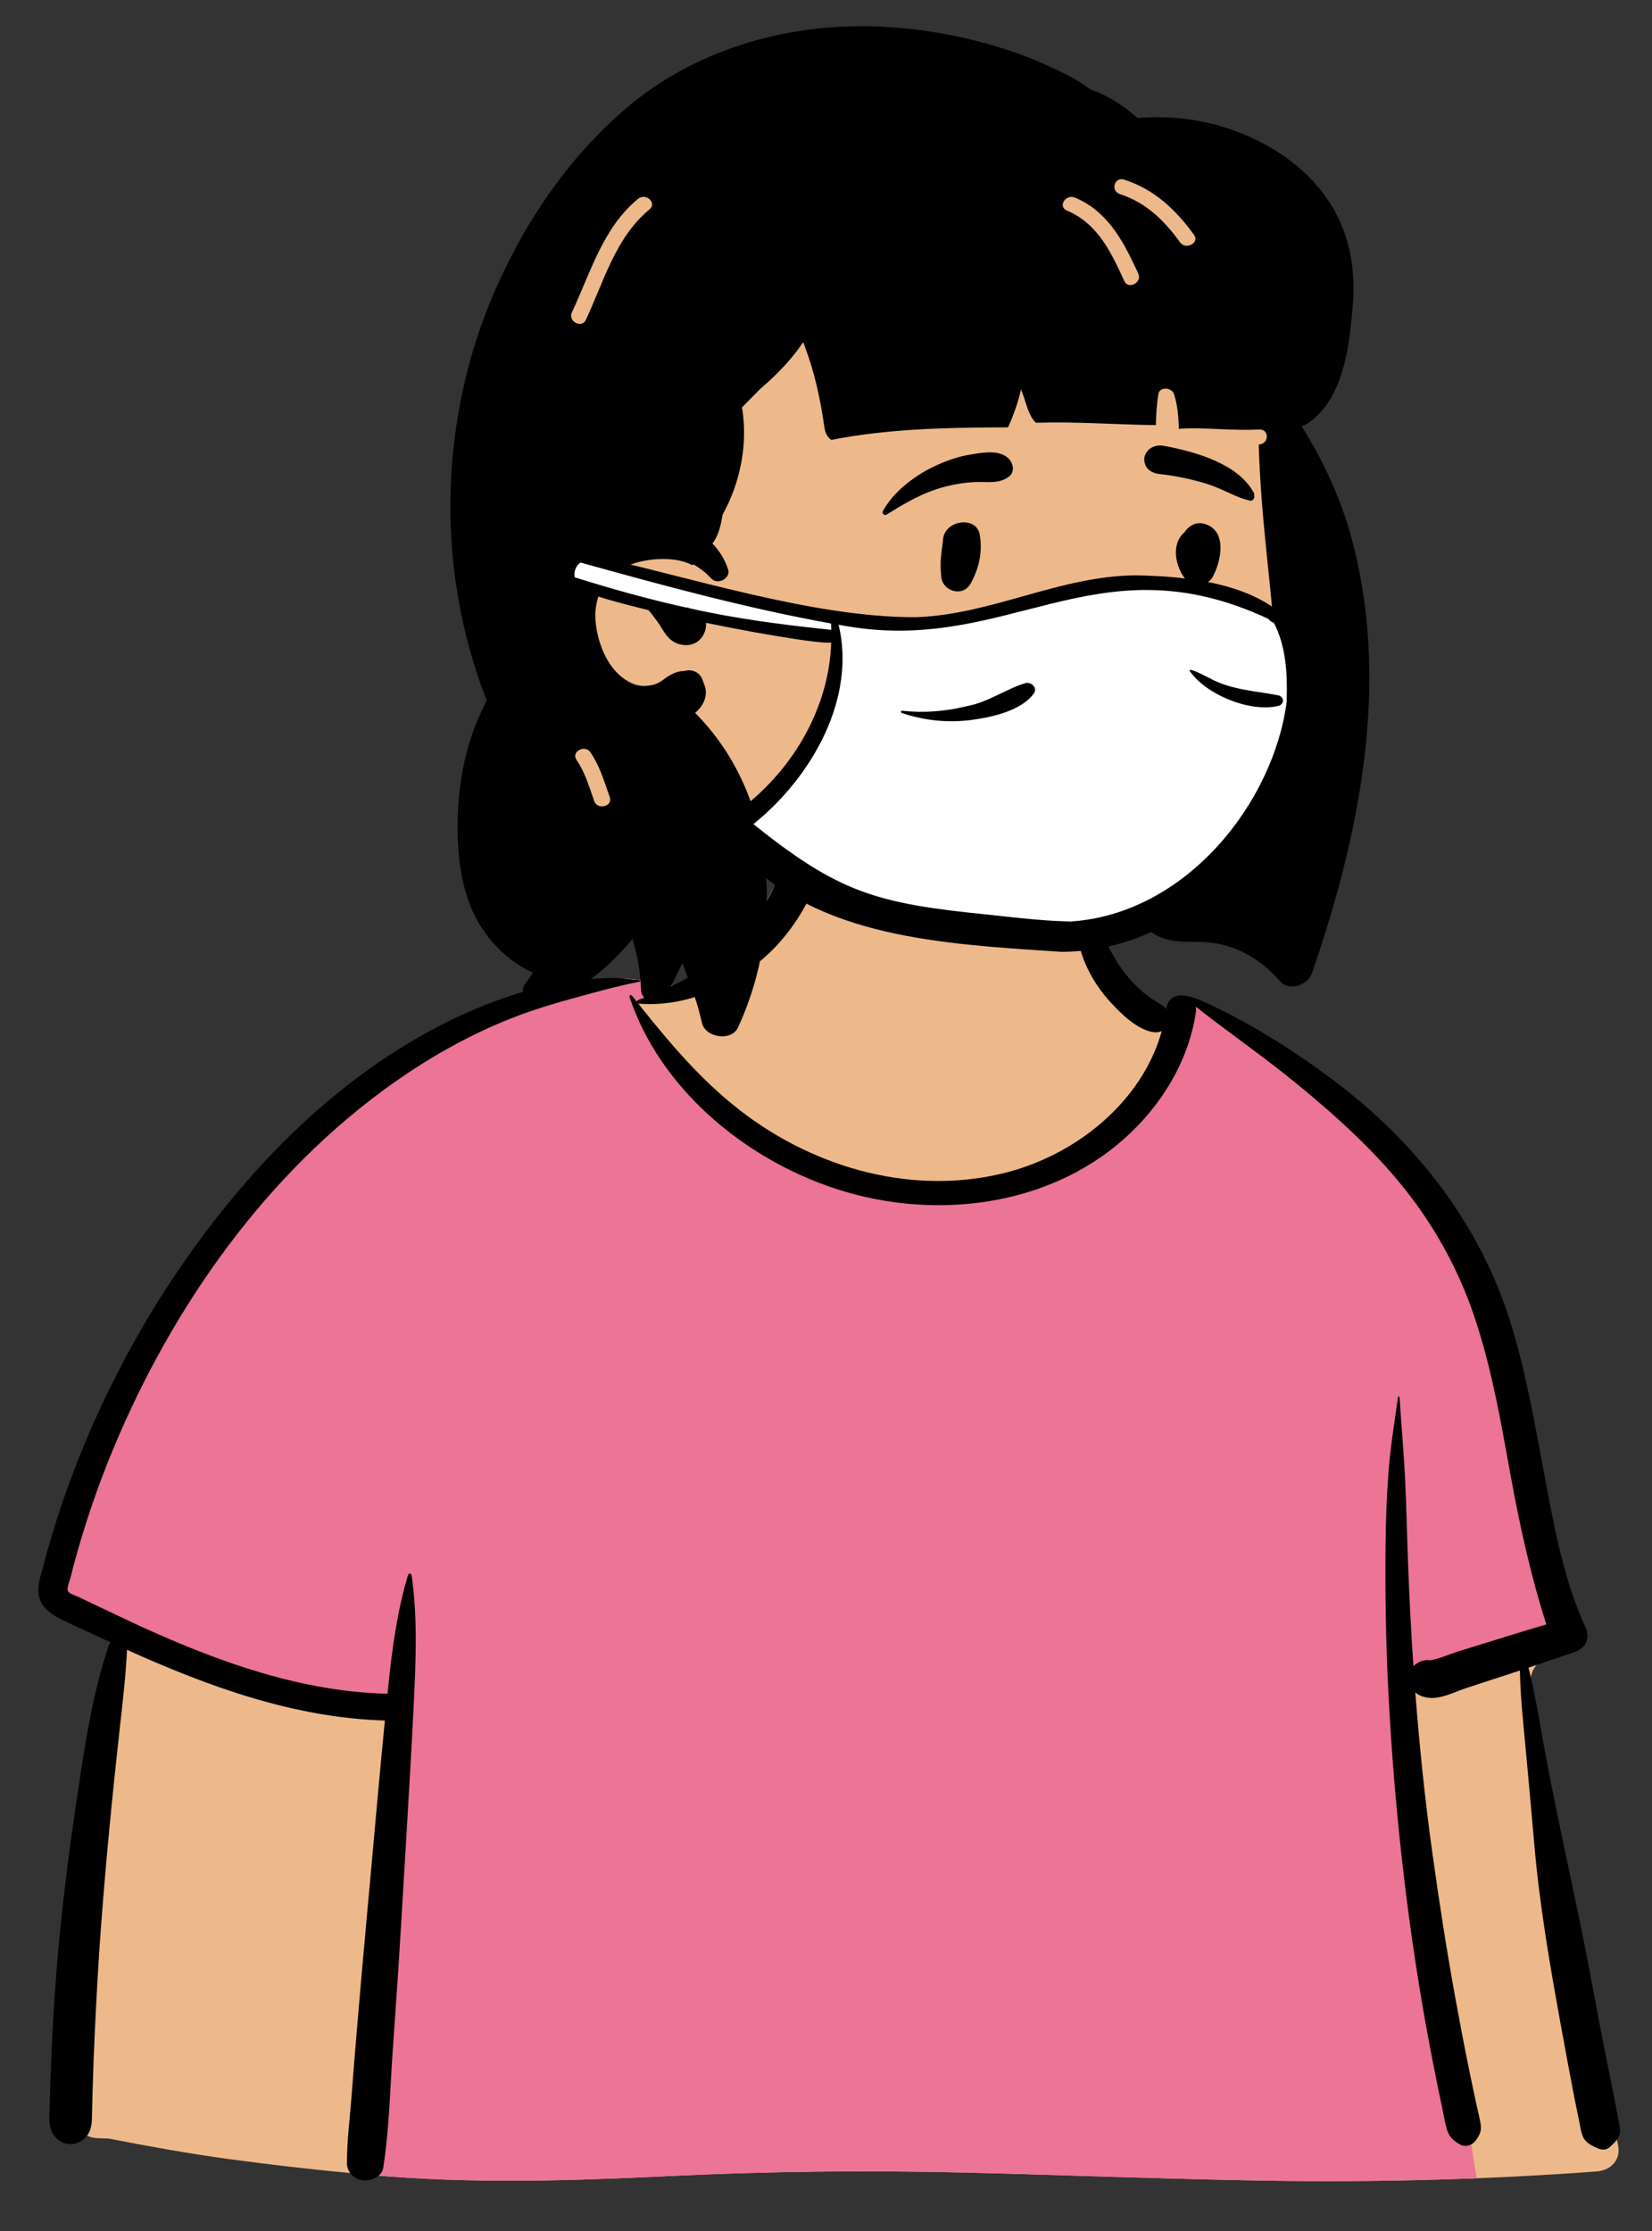 <svg width="200" height="270" viewBox="0 0 200 270" fill="none" xmlns="http://www.w3.org/2000/svg">
<rect x="0" y="0" width="200" height="270" fill="#333333" stroke="none"/>
<path fill-rule="evenodd" clip-rule="evenodd" d="M189.311 229.234C188.325 224.077 187.422 218.907 186.601 213.726C186.211 211.266 185.831 208.804 185.489 206.338C185.25 204.61 184.885 202.634 186.154 201.355C187.94 199.554 189.562 198.012 189.78 195.432C189.986 193.004 189.1 190.358 188.546 188.002C187.384 183.06 185.937 178.18 184.339 173.346C182.715 168.434 180.935 163.569 179.129 158.713C177.44 154.173 175.817 149.592 173.618 145.236C169.444 136.969 162.383 130.848 153.656 126.76C151.486 125.743 147.059 122.114 144.792 121.302C142.707 120.555 142.715 122.736 140.663 121.914C139.023 121.257 137.496 120.382 136.577 118.914C135.58 117.322 133.08 115.094 132.699 113.239C131.893 109.309 132.766 105.964 129.738 103.006C127.05 100.379 123.437 98.579 119.699 97.614C111.475 95.488 100.507 96.974 95.546 104.054C93.176 107.435 92.347 111.521 89.15 114.28C86.357 116.69 86.982 118.337 83.366 119.578C83.161 119.649 77.609 118.546 77.404 118.616C73.447 117.832 69.666 120.027 66.036 121.302C60.624 123.201 55.472 125.673 50.632 128.611C40.872 134.535 32.513 142.228 25.621 150.934C18.672 159.711 13.281 169.549 9.442 179.831C8.51 182.328 7.672 184.856 6.934 187.409C6.52 188.837 6.078 190.319 6.582 191.782C6.993 192.978 7.909 193.869 8.985 194.587C10.443 195.56 13.367 196.193 13.31 198.15C13.267 199.638 12.722 201.205 12.456 202.675C12.139 204.427 11.879 206.188 11.619 207.948C10.435 215.955 9.515 224.007 9.107 232.082C8.706 240.033 8.373 248.146 8.969 256.095C9.008 256.619 9.177 257.1 9.449 257.507C9.195 257.597 9.175 258.035 9.492 258.098C9.713 258.141 9.934 258.185 10.156 258.228C10.616 258.551 11.19 258.748 11.85 258.768C12.298 258.781 12.745 258.799 13.192 258.821C17.911 259.735 22.63 260.598 27.41 261.252C33.222 262.046 39.05 262.694 44.896 263.221C56.91 264.302 68.829 263.944 80.858 263.36C92.869 262.778 104.872 262.642 116.896 262.932C128.929 263.222 140.959 263.707 152.995 263.905C166.442 264.126 179.869 263.786 193.277 262.796C195.116 262.66 196.253 261.305 195.891 259.614C193.718 249.479 191.256 239.412 189.311 229.234Z" fill="#EDB98A"/>
<path fill-rule="evenodd" clip-rule="evenodd" d="M66.035 121.3L66.298 121.206C69.848 119.922 73.542 117.849 77.403 118.614C77.54 118.567 80.052 119.042 81.773 119.343L80.14 120.922L77.257 121.436C87.202 136.641 98.963 144.243 112.542 144.243C126.121 144.243 136.424 136.641 143.453 121.436L144.412 121.19C144.53 121.215 144.656 121.252 144.791 121.3C147.059 122.112 151.485 125.741 153.656 126.758C162.382 130.846 169.444 136.967 173.617 145.234C175.743 149.445 177.331 153.866 178.96 158.257L179.128 158.711C180.935 163.567 182.715 168.432 184.339 173.344C185.868 177.968 187.257 182.634 188.392 187.356L188.545 188C189.099 190.356 189.985 193.002 189.78 195.43C189.702 196.349 189.446 197.137 189.068 197.851L169.399 204.407L178.769 263.616C170.186 263.957 161.594 264.045 152.995 263.903C140.958 263.705 128.929 263.22 116.895 262.93C105.236 262.649 93.596 262.768 81.949 263.307L78.992 263.447C67.595 263.975 56.288 264.245 44.896 263.219L44.12 263.148V263.148L44.12 254.487L48.121 206.261L27.841 202.724L7.934 193.767C7.332 193.21 6.85 192.56 6.581 191.78C6.115 190.425 6.46 189.054 6.841 187.724L6.933 187.407C7.672 184.854 8.509 182.326 9.441 179.829C13.28 169.547 18.672 159.709 25.62 150.932C32.512 142.226 40.871 134.533 50.632 128.609C55.472 125.671 60.624 123.199 66.035 121.3Z" fill="#EC7495"/>
<path fill-rule="evenodd" clip-rule="evenodd" d="M73.651 118.367C74.895 118.317 76.163 118.503 77.403 118.616C77.511 118.626 77.552 118.78 77.431 118.804C75.21 119.234 73.014 119.822 70.834 120.419L69.9 120.675C67.441 121.348 65.055 122.044 62.674 122.942C57.93 124.734 53.424 127.151 49.277 129.929C33.308 140.625 21.751 156.819 14.458 173.586C12.477 178.139 10.799 182.805 9.439 187.55C9.109 188.705 8.798 189.864 8.503 191.027C8.416 191.368 8.039 192.241 8.246 192.589C8.429 192.898 9.14 193.088 9.47 193.249L10.585 193.784C12.761 194.823 16.384 196.53 16.747 196.696L17.314 196.955C26.583 201.165 36.487 204.734 46.918 204.982L46.999 204.156V204.156C47.464 199.594 48.075 195.008 49.407 190.586C49.478 190.348 49.805 190.429 49.835 190.64C50.577 195.874 50.34 201.15 50.081 206.409C49.622 215.724 49.013 225.033 48.472 234.344C48.201 239.002 47.851 243.656 47.535 248.311C47.218 252.976 47.116 257.752 46.393 262.378C46.232 263.41 44.928 263.97 43.941 263.862C42.849 263.741 42.008 262.85 42.003 261.828C41.99 259.133 42.355 256.406 42.559 253.718C42.751 251.164 42.959 248.611 43.171 246.059C43.946 236.742 44.839 227.436 45.664 218.124C45.956 214.821 46.272 211.521 46.597 208.221C35.547 207.891 25.225 204.099 15.377 199.669C15.234 202.668 14.89 205.661 14.557 208.646C13.626 216.979 12.806 225.308 12.192 233.666C11.882 237.888 11.656 242.114 11.46 246.341C11.363 248.419 11.284 250.497 11.224 252.576C11.204 253.268 11.186 253.961 11.169 254.654L11.136 256.242C11.108 257.248 10.998 258.179 10.085 258.912C9.157 259.655 7.903 259.695 6.985 258.912C5.756 257.863 5.973 256.434 6.009 255.026C6.04 253.838 6.076 252.65 6.118 251.462C6.203 249.087 6.312 246.712 6.443 244.338C6.905 236.04 7.826 227.775 9.03 219.543L9.5 216.365C10.378 210.458 11.342 204.416 13.304 198.725C12.54 198.373 11.778 198.019 11.019 197.663C9.673 197.031 8.281 196.439 6.972 195.742C5.934 195.189 5.039 194.43 4.75 193.311C4.428 192.064 4.921 190.7 5.248 189.484L5.276 189.377C5.597 188.152 5.943 186.933 6.308 185.718C7.787 180.794 9.616 175.966 11.757 171.256C16.043 161.826 21.575 152.867 28.333 144.767C34.416 137.476 41.602 130.864 50.024 125.904C54.141 123.48 58.529 121.489 63.169 120.082C65.338 119.424 67.698 118.852 69.969 118.616C71.194 118.489 72.42 118.416 73.651 118.367ZM95.683 103.424C97.161 101.954 100.097 103.475 99.388 105.421C97.719 110.001 95.061 114.179 90.913 117.188C87.014 120.017 82.365 121.854 77.359 121.462C77.32 121.459 77.286 121.45 77.257 121.437L77.688 121.979C81.076 126.224 84.649 130.411 88.957 133.88C97.732 140.95 109.681 144.763 121.219 142.051C130.297 139.917 138.294 133.267 140.646 124.792C140.309 124.932 139.908 124.979 139.469 124.891C137.587 124.512 135.724 122.679 134.51 121.364C133.197 119.942 132.171 118.406 131.42 116.67C130.044 113.493 129.603 109.402 131.481 106.325C131.713 105.946 132.248 106.158 132.293 106.529L132.365 107.107C132.727 109.991 133.178 112.781 134.646 115.41C135.364 116.697 136.225 117.953 137.273 119.03C137.834 119.607 138.442 120.157 139.099 120.641C139.739 121.112 140.513 121.452 141.086 121.993L141.191 122.096L141.194 122.078C141.339 120.936 142.203 120.433 143.049 120.464C143.868 120.495 144.829 120.829 145.201 120.988L145.236 121.004C150.946 123.543 156.205 126.852 161.153 130.524C171.387 138.118 179.055 148.045 182.77 159.734C184.593 165.471 185.639 171.383 186.744 177.267L187.424 180.872C188.455 186.304 189.606 191.843 191.934 196.896C192.535 198.204 192.071 199.43 190.595 199.943C188.752 200.585 186.902 201.207 185.05 201.821C185.959 205.437 186.514 209.178 187.196 212.811C188.645 220.535 190.42 228.209 191.942 235.923C192.721 239.867 193.423 243.824 194.2 247.768C194.575 249.668 194.965 251.565 195.345 253.463C195.55 254.487 195.735 255.514 195.931 256.539L195.965 256.709C196.077 257.25 196.217 257.81 196.057 258.351C195.874 258.968 195.354 259.404 194.889 259.847C194.507 260.211 193.955 260.213 193.487 260.015L193.333 259.949C192.496 259.586 191.841 259.225 191.545 258.351C191.357 257.798 191.289 257.174 191.166 256.604C190.931 255.511 190.708 254.417 190.497 253.319C190.075 251.124 189.664 248.927 189.262 246.728L188.886 244.669C187.598 237.572 186.374 230.433 185.755 223.262C185.481 220.08 185.19 216.902 184.896 213.722L184.676 211.338C184.397 208.319 184.057 205.225 184.009 202.166L182.901 202.53V202.53L177.495 204.301V204.301C176.154 204.739 174.448 205.639 173.005 205.475C172.299 205.395 171.761 205.189 171.345 204.815C171.843 211.323 172.517 217.82 173.415 224.284C174.232 230.165 175.138 236.039 176.208 241.886C176.737 244.781 177.282 247.674 177.873 250.559C178.169 252.001 178.474 253.442 178.789 254.881C178.945 255.599 179.132 256.318 179.254 257.042C179.394 257.871 179.147 258.381 178.647 259.063C178.237 259.623 177.416 259.911 176.75 259.524C175.868 259.011 175.408 258.567 175.149 257.634C174.913 256.786 174.77 255.901 174.588 255.042C174.251 253.457 173.925 251.87 173.611 250.281C172.954 246.958 172.349 243.626 171.808 240.285C169.902 228.513 168.693 216.643 168.082 204.754C167.78 198.888 167.687 193.017 167.741 187.145C167.768 184.135 167.874 181.117 168.104 178.114C168.337 175.075 168.821 172.097 169.253 169.087C169.269 168.981 169.43 168.975 169.437 169.087C169.641 172.462 169.962 175.832 170.119 179.216C170.269 182.444 170.335 185.677 170.455 188.907C170.611 193.152 170.829 197.4 171.116 201.645C171.637 201.117 172.423 200.812 173.209 200.931C174.347 200.71 175.572 200.157 176.658 199.821L180.749 198.555V198.555C182.9 197.889 185.051 197.228 187.209 196.587C185.28 190.572 183.958 184.468 182.829 178.275L182.325 175.49C181.329 170.007 180.254 164.522 178.449 159.213C176.552 153.632 173.712 148.442 169.945 143.743C166.232 139.111 161.714 135.033 157.063 131.219C153.081 127.954 148.821 125.005 144.759 121.83C144.802 122.04 144.811 122.272 144.774 122.526C143.91 128.382 140.613 133.834 136.018 137.89C126.787 146.038 113.123 147.728 101.308 143.908C89.879 140.212 79.775 131.459 76.205 120.628C76.144 120.443 76.412 120.369 76.52 120.505C76.718 120.757 76.917 121.008 77.116 121.26C77.103 121.16 77.159 121.051 77.291 121.003C81.457 119.513 85.547 117.4 88.669 114.411C90.191 112.954 91.519 111.303 92.567 109.523C93.07 108.67 93.521 107.787 93.881 106.874L93.972 106.638C94.408 105.495 94.773 104.329 95.683 103.424Z" fill="black"/>
<path fill-rule="evenodd" clip-rule="evenodd" d="M117.613 8.83C131.466 8.83 148.817 23.501 153.896 29.745C158.165 34.994 157.561 62.034 157.561 78.075C157.561 81.43 155.928 87.779 155.335 90.988C153.162 102.748 143.694 112.61 124.957 112.61C109.7 112.61 97.959 108.123 86.605 96.648C84.015 94.031 71.365 103.402 68.778 100.027C62.02 100.027 56.37 41.412 69.637 23.831C82.905 6.249 103.759 8.83 117.613 8.83Z" fill="#EDB98A"/>
<path fill-rule="evenodd" clip-rule="evenodd" d="M75.975 12.958C83.98 6.197 94.644 2.944 105.404 3.184C110.976 3.309 116.529 4.294 121.792 5.982C124.425 6.829 126.974 7.934 129.412 9.184C130.29 9.634 131.1 10.161 131.879 10.72L132.074 10.861H132.076C134.167 11.558 136.033 12.811 137.727 14.276C141.12 14.025 144.541 14.308 147.823 15.28C152.39 16.634 156.618 19.115 159.587 22.637C163.046 26.737 164.196 31.711 163.786 36.846L163.71 37.718C163.304 42.254 162.577 48.088 158.568 51.068C158.263 51.295 157.926 51.467 157.577 51.571C160.161 55.68 162.281 60.242 163.55 64.849C168.393 82.447 164.67 100.798 158.846 117.759C158.368 119.157 156.091 120.086 154.932 118.72C152.863 116.278 149.857 114.416 146.476 114.067C144.39 113.852 142.313 114.242 140.342 113.363C139.569 113.016 138.822 112.45 138.285 111.761C134.957 112.932 131.373 113.485 127.818 113.349C121.985 113.127 115.749 111.252 111.735 107.138C111.091 106.478 110.928 105.737 111.076 105.069C111.579 104.902 112.096 104.778 112.629 104.7C117.718 107.485 123.328 109.345 129.358 109.462C132.841 109.53 136.24 109.078 139.064 107.058C139.676 106.621 140.238 106.137 140.757 105.617C146.663 102.089 150.828 96.099 152.807 89.681C154.652 83.697 154.425 77.466 153.79 71.327L153.456 68.088C152.968 63.334 152.515 58.565 152.389 53.791L152.427 53.789V53.789C153.674 53.714 153.683 51.902 152.427 51.977C149.177 52.172 145.952 51.677 142.713 51.893C142.686 50.471 142.575 49.056 142.125 47.684C141.868 46.901 140.399 46.746 140.243 47.684C140.035 48.939 139.959 50.187 139.936 51.448C135.088 51.388 130.244 51.009 125.395 51.165C124.501 50.279 124.216 48.709 123.798 47.616C123.737 47.456 123.676 47.297 123.612 47.136C123.245 48.697 122.723 50.224 122.038 51.719L120.849 51.723C114.101 51.752 107.217 51.939 100.628 53.24C100.17 52.914 99.897 52.344 99.824 51.827C99.346 48.462 98.664 45.187 97.455 41.98L97.282 41.528C97.268 41.49 97.253 41.45 97.237 41.408C96.347 42.743 95.284 43.987 94.125 45.146C93.442 45.829 92.725 46.482 91.99 47.116C91.276 47.852 90.538 48.577 89.823 49.316C89.851 49.45 89.875 49.587 89.895 49.725C90.114 51.258 90.136 52.812 89.976 54.35C89.686 57.131 88.841 59.81 87.482 62.289L87.439 62.538C87.233 63.699 86.939 64.9 86.254 65.775C87.109 66.664 87.768 67.727 88.15 68.908C88.49 69.959 86.924 70.87 86.111 70.01C85.466 69.326 84.749 68.761 83.961 68.31C83.912 68.373 83.822 68.403 83.721 68.351C81.528 67.221 77.802 67.563 75.611 68.627C72.886 69.95 71.822 72.666 72.124 75.418C72.415 78.048 73.654 81.121 76.058 82.469C77.16 83.088 78.019 83.14 79.19 82.843C79.565 82.749 80.029 82.459 80.228 82.315L80.424 82.169C81.192 81.606 81.907 81.22 82.813 81.205C83.74 80.937 84.672 81.309 85.026 82.212L85.048 82.27C85.214 82.73 85.517 83.307 85.451 84.01C85.382 84.761 85.012 85.446 84.458 85.996C84.363 86.091 84.26 86.186 84.155 86.275C93.695 95.863 94.92 110.803 90.028 122.781C89.816 123.307 89.589 123.825 89.352 124.339C88.535 126.102 85.387 125.556 84.987 123.809C84.868 123.286 84.736 122.765 84.592 122.249C84.327 121.294 84.024 120.349 83.683 119.417L83.553 119.069C83.262 118.298 82.992 117.522 82.699 116.751L82.669 116.663C82.658 116.629 82.646 116.588 82.633 116.543L82.138 117.546V117.546L80.632 120.575C79.928 121.988 77.69 121.22 77.606 119.858L77.604 119.812C77.597 119.56 77.587 119.311 77.57 119.064C77.463 117.214 77.119 115.415 76.572 113.655L76.375 113.883C73.439 117.252 69.993 120.411 65.266 121.189C64.08 121.384 62.739 120.233 63.553 119.121C63.89 118.661 64.215 118.19 64.522 117.712C64.256 117.596 64.005 117.476 63.773 117.354C61.98 116.418 60.486 115.087 59.252 113.576C56.634 110.373 55.697 106.341 55.468 102.395C55.224 98.225 55.619 93.829 56.846 89.806C57.378 88.066 58.098 86.397 58.93 84.777C58.871 84.632 58.815 84.487 58.759 84.343C57.861 82.019 57.124 79.642 56.512 77.239C55.278 72.387 54.614 67.382 54.533 62.396C54.387 53.465 56.046 44.391 59.542 36.062C63.153 27.473 68.584 19.198 75.975 12.958ZM71.477 91.045C70.814 90.076 69.155 90.949 69.771 91.925L69.794 91.96C70.846 93.498 71.338 95.247 71.943 96.961C72.331 98.064 74.217 97.593 73.825 96.479L73.695 96.107C73.092 94.368 72.543 92.601 71.477 91.045ZM77.254 72.543L77.694 72.346C79.084 71.73 80.301 71.311 81.943 71.848C84.141 72.566 86.496 74.852 85.01 77.069C84.463 77.887 83.492 78.213 82.492 78.02C80.806 77.696 80.37 76.286 79.515 75.129L79.367 74.933C78.846 74.232 78.186 73.264 77.317 72.99C77.12 72.926 77.037 72.641 77.254 72.543ZM78.492 25.461L78.633 25.343C79.578 24.569 78.192 23.291 77.252 24.061C72.954 27.588 71.46 33.108 69.23 37.813C68.73 38.87 70.411 39.795 70.916 38.728C73.043 34.239 74.455 28.868 78.492 25.461V25.461ZM130.153 23.919C129.029 23.448 128.046 24.966 129.126 25.466L129.167 25.484C132.963 27.076 134.578 30.682 136.125 34.03C136.618 35.099 138.299 34.177 137.811 33.117L137.532 32.516C135.918 29.066 134.035 25.55 130.153 23.919ZM136.103 21.739C134.913 21.357 134.403 23.105 135.584 23.488C138.802 24.528 141.01 26.77 142.872 29.334C143.569 30.294 145.26 29.389 144.555 28.419C142.393 25.443 139.827 22.944 136.103 21.739Z" fill="black"/>
<path fill-rule="evenodd" clip-rule="evenodd" d="M129.728 96.704C128.085 96.083 126.618 95.047 125.546 93.723C125.173 93.263 125.077 92.777 125.155 92.333C125.243 91.833 125.562 91.38 125.997 91.076C126.434 90.772 126.98 90.621 127.508 90.698C127.966 90.765 128.423 90.997 128.784 91.48L128.86 91.576C129.497 92.375 130.328 93.031 131.274 93.453C132.187 93.861 133.207 94.05 134.262 93.94C136.273 93.73 137.659 92.722 139.132 91.354C139.315 91.181 139.497 91.003 139.681 90.822C139.797 90.658 139.958 90.553 140.136 90.497C140.335 90.436 140.559 90.439 140.765 90.506C140.963 90.57 141.14 90.692 141.259 90.853C141.372 91.007 141.436 91.197 141.415 91.415C141.28 92.832 140.48 94.098 139.344 95.091C138.081 96.195 136.408 96.958 134.833 97.226C133.098 97.521 131.329 97.309 129.728 96.704V96.704ZM135.652 74.832C137.498 75.872 140.311 78.296 138.325 80.874C135.987 83.147 132.621 80.541 130.962 79.362C129.424 78.449 127.696 80.798 129.123 81.865C141.109 90.086 145.973 75.104 136.585 73.61C135.552 73.445 135.168 74.511 135.652 74.832ZM114.172 65.269C114.376 62.923 118.232 62.39 118.616 64.711C118.96 66.791 118.555 68.701 117.544 70.573C116.578 72.361 114.15 71.527 113.966 69.898C113.72 67.715 114.045 66.728 114.172 65.269ZM143.528 64.23C144.066 63.578 144.842 63.133 145.772 63.384C148.678 64.171 147.821 67.993 146.801 69.853C146.246 70.864 144.454 71.12 143.644 70.23C142.324 68.78 141.691 65.883 143.37 64.454C143.415 64.38 143.466 64.306 143.528 64.23ZM117.503 55.005L117.962 54.93C119.382 54.703 121.148 54.484 122.153 55.542C122.685 56.102 122.869 57.145 122.153 57.682C120.893 58.626 119.5 58.26 117.991 58.34C116.747 58.406 115.551 58.597 114.353 58.914C111.724 59.611 109.582 60.881 107.337 62.276C107.042 62.459 106.741 62.11 106.882 61.855C108.178 59.503 110.69 57.571 113.206 56.394C114.548 55.765 116.018 55.244 117.503 55.005ZM140.879 53.951L141.23 54.017C145.053 54.758 150.021 56.237 151.831 59.716C151.9 60.208 151.827 60.313 151.768 60.382L151.748 60.405C151.7 60.464 151.661 60.545 151.43 60.612C151.367 60.598 151.302 60.583 151.237 60.567C150.407 60.365 149.75 60.088 149.115 59.8L148.425 59.485C147.626 59.122 146.819 58.772 145.964 58.514C144.14 57.962 142.263 57.574 140.357 57.367C139.944 57.322 139.547 57.193 139.233 56.971C138.935 56.761 138.707 56.47 138.604 56.084C138.469 55.583 138.508 55.204 138.798 54.753C139.015 54.414 139.327 54.179 139.685 54.044C140.05 53.907 140.466 53.874 140.879 53.951Z" fill="black"/>
<path fill-rule="evenodd" clip-rule="evenodd" d="M156.787 79.587C156.326 74.177 148.963 71.885 145.295 71.206C133.083 68.546 122.693 75.37 108.131 75.51C106.662 75.531 102.459 75.301 100.504 74.823C90.588 72.736 80.681 70.515 70.951 67.777C69.521 68.088 69.097 69.817 70.08 70.803C79.399 73.865 93.656 76.606 101.185 76.919C101.041 85.929 95.906 94.99 88.816 99.973C100.093 111.526 126.393 115.325 141.872 109.261C149.486 107.144 157.52 88.194 156.787 79.587" fill="white"/>
<path fill-rule="evenodd" clip-rule="evenodd" d="M70.164 68.049C69.745 68.034 69.99 66.901 70.934 67.063C83.121 69.703 98.304 74.733 110.831 74.695C120.046 74.416 128.302 69.662 137.568 69.633C143.797 69.743 151.739 70.564 156.098 75.194C161.847 92.087 148.901 115.063 128.53 115.196L124.674 114.938C111.531 114.041 97.133 112.605 88.662 102.276L88.596 102.328V102.328C87.329 101.541 87.4 99.84 88.476 98.966L88.508 99.012V99.012C88.529 98.982 88.552 98.952 88.574 98.922L88.56 98.882V98.882C88.974 98.48 89.445 98.103 89.873 97.766L89.875 97.772V97.772C96.236 92.863 100.39 85.439 100.629 77.751C98.523 78.287 63.142 71.492 69.458 69.834C73.975 71.249 78.519 72.526 83.155 73.543C83.233 73.503 83.344 73.513 83.387 73.593C89.058 74.886 94.843 75.625 100.636 76.223C100.63 75.967 100.62 75.71 100.605 75.454C90.305 73.596 80.207 70.838 70.164 68.049ZM153.57 74.905C132.443 65.017 121.956 79.625 101.524 75.603C103.661 84.438 98.383 93.963 91.213 99.736C101.631 108.088 106.139 109.353 119.804 110.709L121.589 110.906C124.273 111.2 126.983 111.475 129.675 111.518C143.641 110.576 154.194 97.115 155.773 84.919L155.781 84.582C155.852 81.487 155.699 78.21 154.219 75.375C153.946 75.287 153.709 75.129 153.57 74.905ZM124.155 82.666C124.885 82.514 125.63 83.252 125.177 83.898C123.715 85.988 120.139 86.797 117.638 87.126C114.741 87.506 111.933 87.206 109.182 86.291C109.034 86.242 109.045 86 109.221 86.019C111.834 86.308 114.527 86.097 117.066 85.456C119.64 84.992 121.718 83.406 124.155 82.666ZM144.007 81.162C143.995 80.764 146.102 81.913 146.435 82.068C149.008 83.499 151.987 83.604 154.826 84.166C155.487 84.401 155.487 85.181 154.826 85.416C151.283 86.288 145.907 83.998 144.007 81.162Z" fill="black"/>
</svg>
